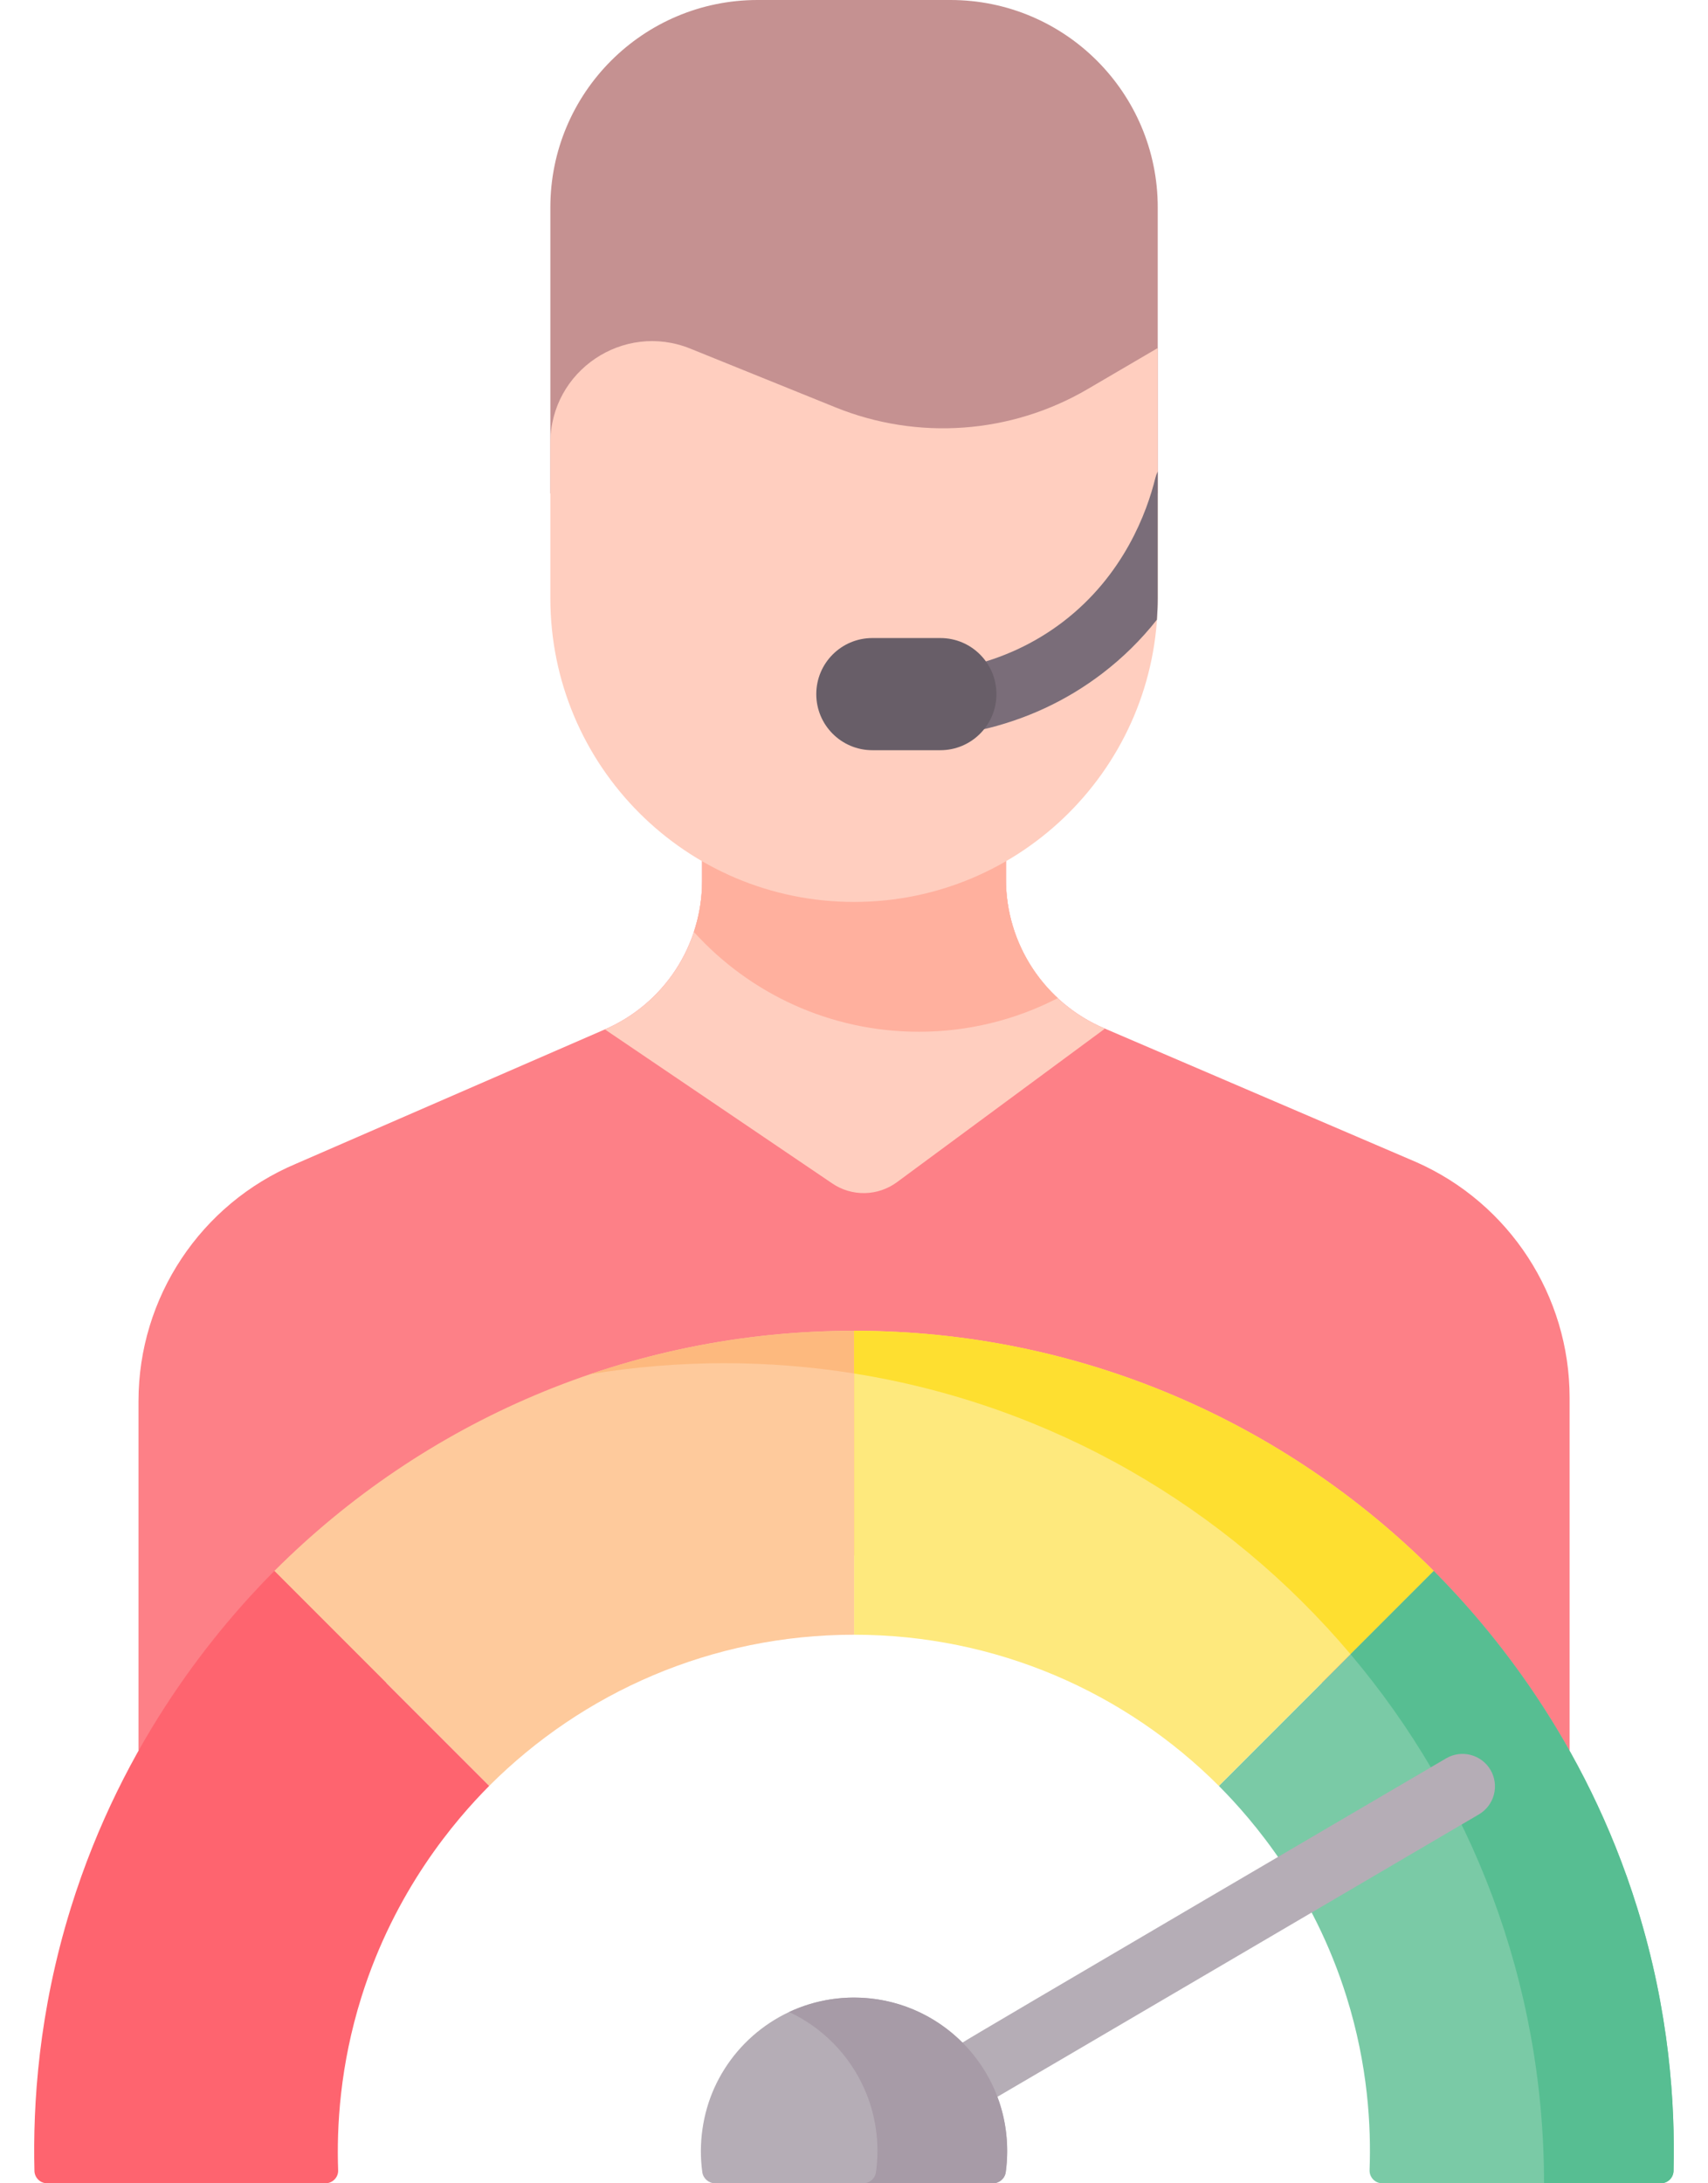 <svg width="36" height="46" viewBox="0 0 36 46" fill="none" xmlns="http://www.w3.org/2000/svg">
<path d="M2.919 36.879V29.521C2.919 27.337 4.228 25.366 6.241 24.518L12.75 21.688C13.359 21.424 13.877 20.987 14.241 20.432C14.604 19.877 14.798 19.227 14.798 18.564V17.934H21.203V18.532C21.203 19.198 21.399 19.85 21.766 20.407C22.133 20.963 22.655 21.4 23.268 21.663L29.854 24.486C31.817 25.356 33.083 27.301 33.083 29.448V36.879L18.001 32.776L2.919 36.879Z" fill="#FD8087"/>
<path d="M14.798 17.934V18.564C14.798 19.227 14.604 19.877 14.241 20.432C13.877 20.987 13.359 21.424 12.75 21.688L12.75 21.689L17.542 24.934C17.744 25.072 17.984 25.142 18.228 25.137C18.472 25.133 18.709 25.052 18.906 24.907L23.268 21.688L23.284 21.67L23.268 21.663C22.655 21.4 22.133 20.963 21.766 20.407C21.399 19.85 21.203 19.198 21.203 18.532V17.934H14.798Z" fill="#FFCEBF"/>
<path d="M24.402 10.396H11.6V4.37C11.6 1.956 13.556 0 15.969 0H20.032C22.445 0 24.402 1.956 24.402 4.37V10.396Z" fill="#C59191"/>
<path d="M21.203 18.532V17.934H14.798V18.564C14.798 18.934 14.736 19.294 14.624 19.634C15.795 20.927 17.487 21.738 19.368 21.738C20.387 21.739 21.391 21.496 22.296 21.029C21.612 20.396 21.203 19.497 21.203 18.532Z" fill="#FFB09E"/>
<path d="M24.402 7.333V12.602C24.402 16.137 21.536 19.003 18.001 19.003C14.465 19.003 11.6 16.137 11.6 12.602V9.334C11.6 7.813 13.139 6.775 14.55 7.345L17.611 8.583C18.468 8.93 19.392 9.075 20.314 9.008C21.235 8.941 22.129 8.664 22.926 8.197L24.402 7.333Z" fill="#FFCEBF"/>
<path d="M24.402 9.933C24.38 9.978 24.363 10.025 24.351 10.073C24.176 10.782 23.691 12.118 22.405 13.101C21.806 13.558 21.12 13.876 20.365 14.046C20.188 14.086 20.034 14.195 19.937 14.348C19.84 14.501 19.808 14.687 19.848 14.864C19.888 15.041 19.996 15.195 20.149 15.292C20.303 15.389 20.488 15.421 20.665 15.381C21.614 15.167 22.479 14.766 23.236 14.187C23.664 13.86 24.05 13.48 24.384 13.057C24.395 12.907 24.402 12.755 24.402 12.602V9.933H24.402Z" fill="#7A6D79"/>
<path d="M19.82 15.806H18.387C17.734 15.806 17.205 15.277 17.205 14.625C17.205 13.972 17.734 13.443 18.387 13.443H19.82C20.473 13.443 21.002 13.972 21.002 14.625C21.002 15.277 20.473 15.806 19.82 15.806Z" fill="#685E68"/>
<path d="M35.005 46H29.136C29.1 46 29.064 45.993 29.031 45.979C28.997 45.965 28.967 45.944 28.942 45.918C28.917 45.892 28.898 45.861 28.884 45.827C28.872 45.794 28.866 45.758 28.867 45.721C28.901 44.809 28.836 43.521 28.381 42.069C27.68 39.827 26.413 38.354 25.69 37.627L30.218 33.098C31.39 34.278 33.401 36.632 34.508 40.197C35.188 42.388 35.309 44.334 35.274 45.738C35.272 45.808 35.243 45.875 35.193 45.924C35.142 45.973 35.075 46 35.005 46Z" fill="#7ACAA6"/>
<path d="M30.219 33.098L25.69 37.627C23.722 35.659 21.004 34.442 18.001 34.442V28.038C22.772 28.038 27.091 29.972 30.219 33.098Z" fill="#FEE97D"/>
<path d="M18.001 28.038V34.442C14.997 34.442 12.279 35.659 10.311 37.627L5.783 33.098C8.91 29.972 13.229 28.038 18.001 28.038Z" fill="#FECA9C"/>
<path d="M10.311 37.627C9.586 38.357 8.323 39.83 7.62 42.069C7.164 43.52 7.095 44.809 7.127 45.722C7.129 45.758 7.123 45.794 7.11 45.828C7.097 45.862 7.077 45.892 7.052 45.918C7.027 45.944 6.997 45.965 6.963 45.979C6.93 45.993 6.894 46 6.858 46H0.995C0.925 46 0.857 45.973 0.807 45.924C0.757 45.875 0.727 45.808 0.726 45.738C0.691 44.334 0.813 42.387 1.493 40.197C2.6 36.633 4.611 34.279 5.782 33.098L10.311 37.627Z" fill="#FE646F"/>
<path d="M15.265 28.721C16.196 28.721 17.11 28.796 18.001 28.938V28.038C16.054 28.038 14.183 28.36 12.437 28.953C13.372 28.799 14.318 28.722 15.265 28.721Z" fill="#FDB97E"/>
<path d="M28.465 34.852L30.219 33.098C27.091 29.971 22.772 28.038 18.001 28.038V28.938C22.176 29.602 25.853 31.762 28.465 34.852Z" fill="#FEDF30"/>
<path d="M34.508 40.197C33.402 36.632 31.39 34.278 30.219 33.098L28.465 34.852C31.009 37.861 32.544 41.751 32.544 46H35.005C35.151 46 35.271 45.884 35.274 45.738C35.309 44.334 35.188 42.388 34.508 40.197Z" fill="#57BE92"/>
<path d="M31.416 37.291C31.324 37.134 31.174 37.021 30.998 36.975C30.823 36.929 30.636 36.955 30.48 37.047C30.392 37.098 20.358 42.976 20.286 43.036C19.701 42.451 18.894 42.087 18.001 42.087C16.689 42.087 15.56 42.87 15.055 43.993C14.814 44.528 14.718 45.161 14.803 45.767C14.822 45.901 14.939 46 15.074 46H20.927C21.062 46 21.179 45.901 21.198 45.767C21.273 45.235 21.207 44.667 21.022 44.178C21.058 44.161 31.134 38.249 31.172 38.227C31.328 38.135 31.442 37.985 31.488 37.809C31.533 37.634 31.508 37.447 31.416 37.291Z" fill="#B5ADB6"/>
<path d="M20.947 43.993C20.442 42.87 19.313 42.087 18.001 42.087C17.528 42.087 17.061 42.191 16.633 42.391C17.333 42.719 17.893 43.288 18.211 43.993C18.398 44.409 18.494 44.86 18.494 45.316C18.494 45.469 18.483 45.62 18.463 45.767C18.444 45.901 18.327 46 18.192 46H20.927C21.062 46 21.179 45.901 21.198 45.767C21.219 45.62 21.229 45.469 21.229 45.316C21.229 44.845 21.128 44.397 20.947 43.993Z" fill="#A79BA7"/>
</svg>
